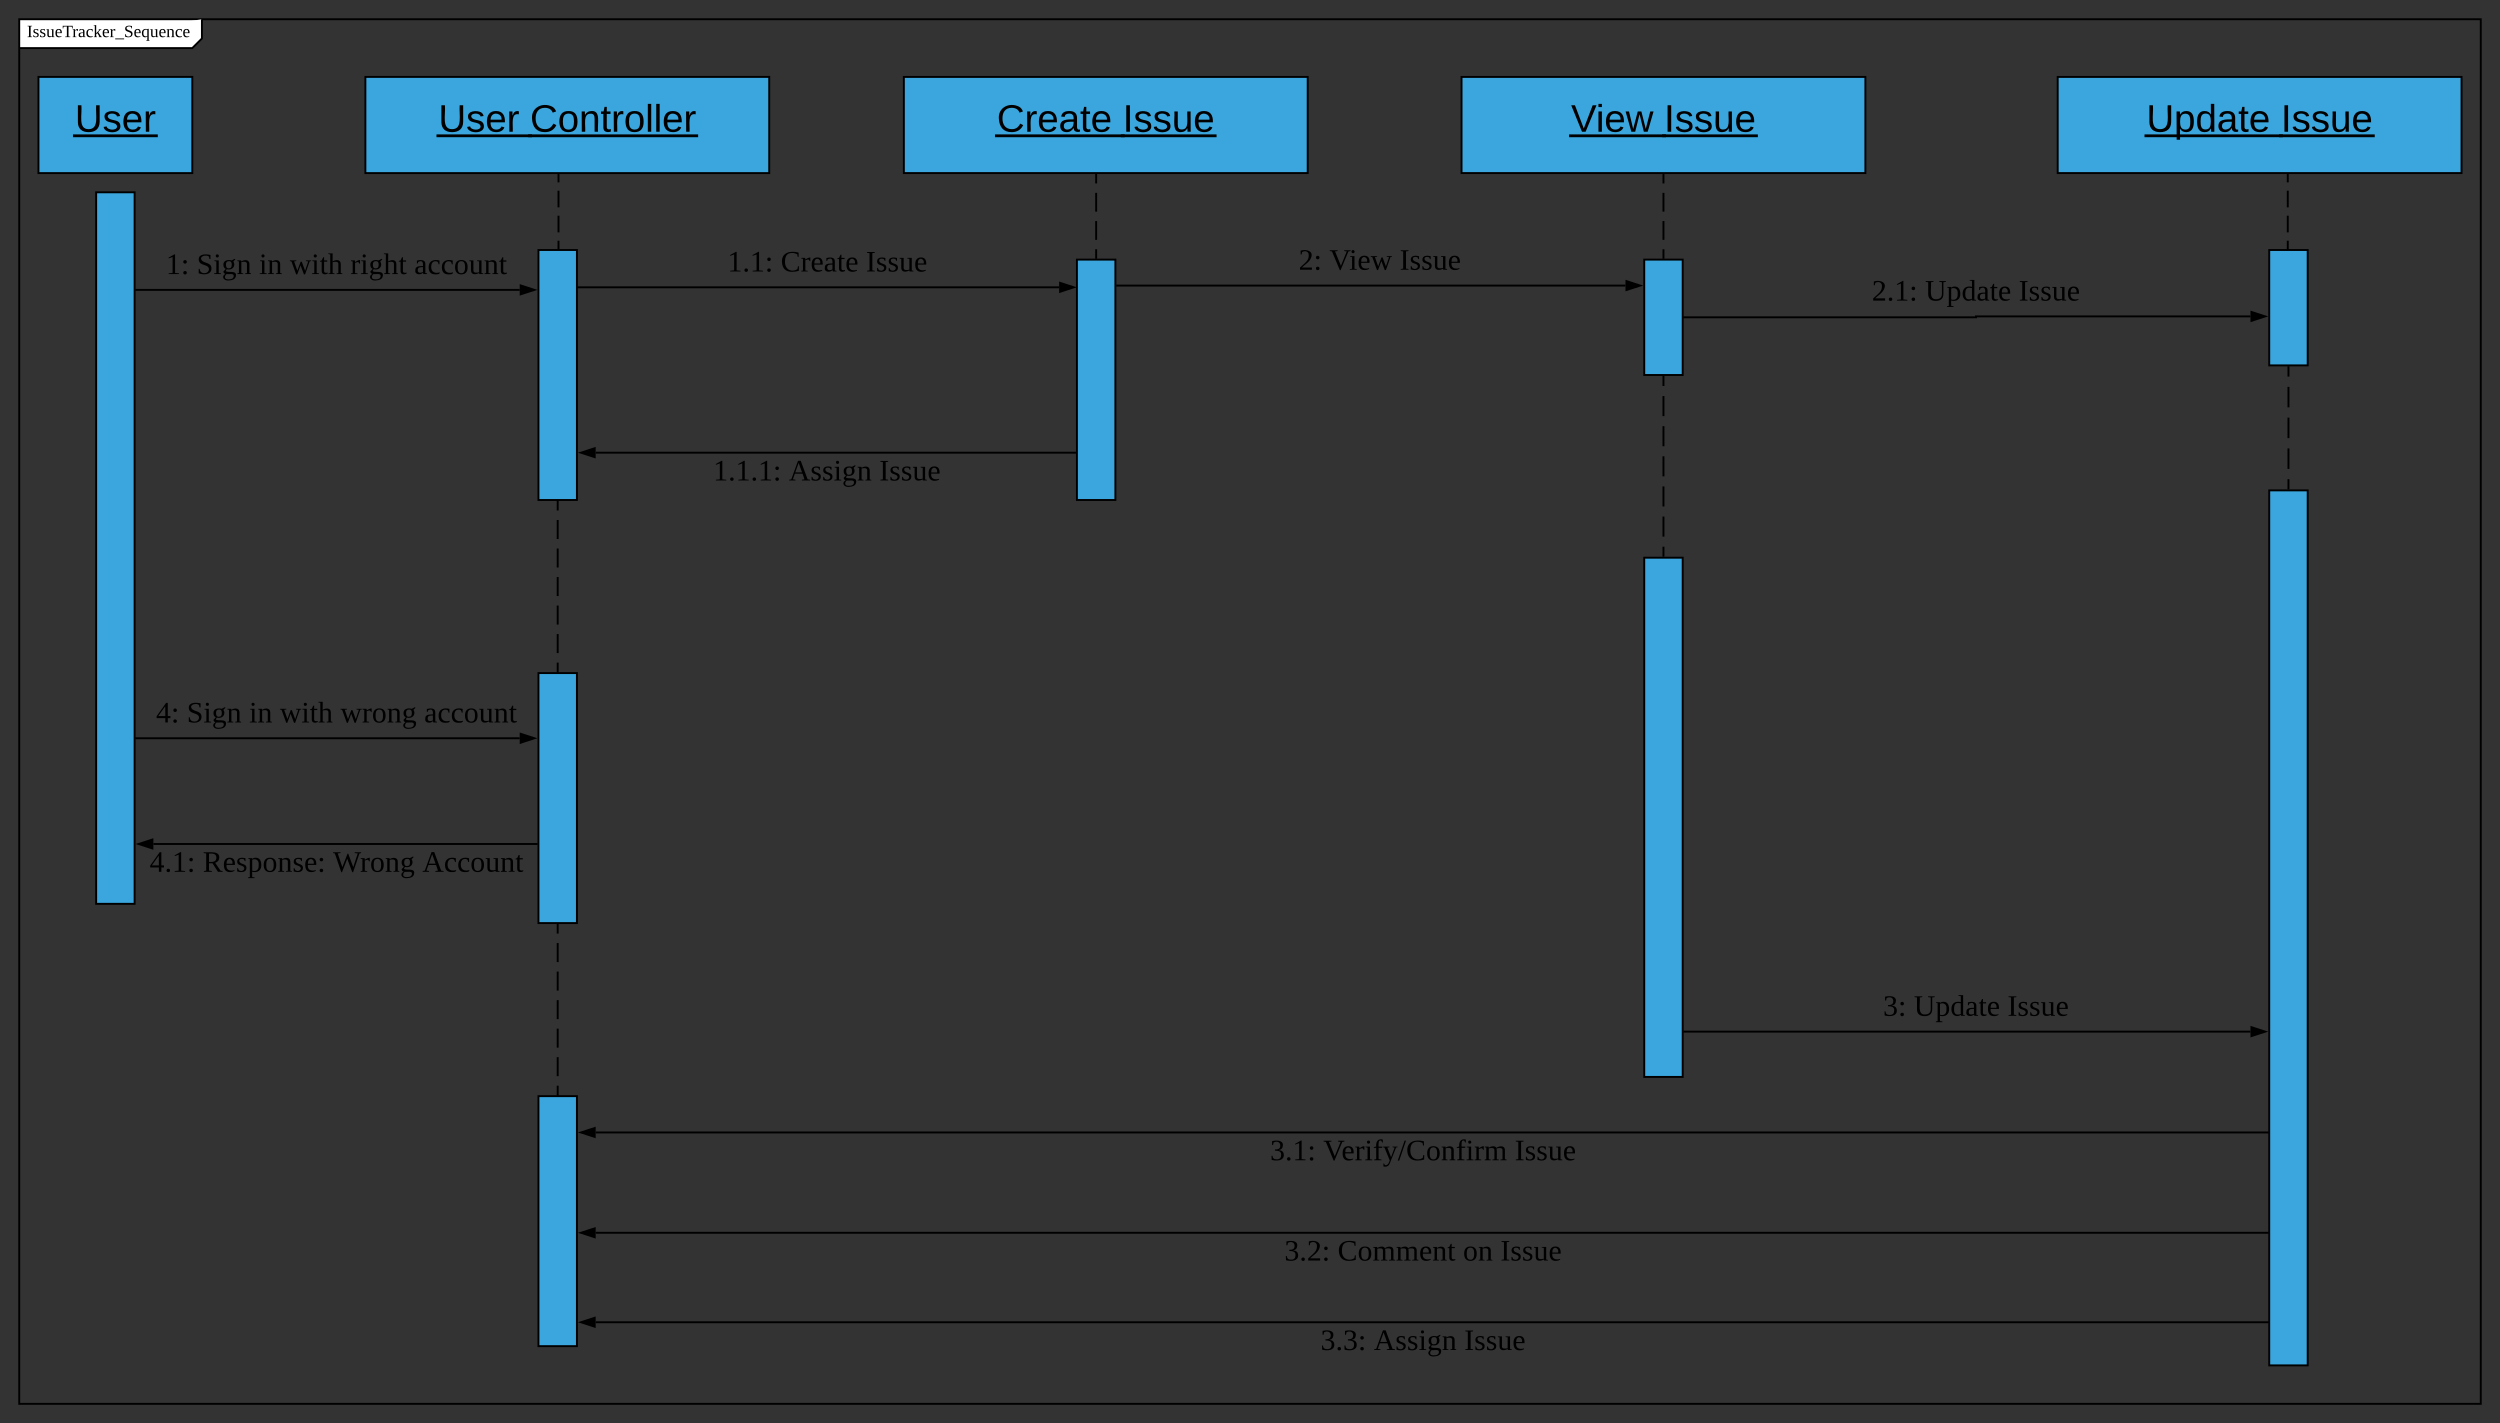 <svg xmlns="http://www.w3.org/2000/svg" xmlns:xlink="http://www.w3.org/1999/xlink" xmlns:lucid="lucid" width="2600" height="1480"><rect width="100%" height="100%" fill="#333333" stroke="none"/><g transform="translate(-140 -80)" lucid:page-tab-id="0_0"><path d="M180 160h160v100H180z" stroke="#000" stroke-width="2" fill="#3aa6dd"/><use xlink:href="#a" transform="matrix(1,0,0,1,180,160) translate(37.894 57)"/><path d="M240 280h40v740h-40zM520 160h420v100H520z" stroke="#000" stroke-width="2" fill="#3aa6dd"/><use xlink:href="#b" transform="matrix(1,0,0,1,520,160) translate(75.949 57)"/><use xlink:href="#c" transform="matrix(1,0,0,1,520,160) translate(171.283 57)"/><path d="M700 340h40v260h-40z" stroke="#000" stroke-width="2" fill="#3aa6dd"/><path d="M281 381.47h399.5" stroke="#000" stroke-width="2" fill="none"/><path d="M281 382.47h-1v-2h1z"/><path d="M695.76 381.47l-14.26 4.63v-9.27z" stroke="#000" stroke-width="2"/><use xlink:href="#d" transform="matrix(1,0,0,1,312.623,340.133) translate(0 24.889)"/><use xlink:href="#e" transform="matrix(1,0,0,1,312.623,340.133) translate(31.975 24.889)"/><use xlink:href="#f" transform="matrix(1,0,0,1,312.623,340.133) translate(96.79 24.889)"/><use xlink:href="#g" transform="matrix(1,0,0,1,312.623,340.133) translate(128.765 24.889)"/><use xlink:href="#h" transform="matrix(1,0,0,1,312.623,340.133) translate(191.765 24.889)"/><use xlink:href="#i" transform="matrix(1,0,0,1,312.623,340.133) translate(258.222 24.889)"/><path d="M720.84 261v78" fill="none"/><path d="M720.84 261v8.67m0 8.66v17.34m0 8.66v17.34m0 8.66V339" stroke="#000" stroke-width="2" fill="none"/><path d="M721.84 261h-2v-1h2z"/><path d="M741 378.8h500.5" stroke="#000" stroke-width="2" fill="none"/><path d="M741 379.8h-1v-2h1z"/><path d="M1256.76 378.8l-14.26 4.64v-9.28z" stroke="#000" stroke-width="2"/><use xlink:href="#j" transform="matrix(1,0,0,1,896.623,337.467) translate(0 24.889)"/><use xlink:href="#k" transform="matrix(1,0,0,1,896.623,337.467) translate(55.309 24.889)"/><use xlink:href="#l" transform="matrix(1,0,0,1,896.623,337.467) translate(143.975 24.889)"/><path d="M1080 160h420v100h-420z" stroke="#000" stroke-width="2" fill="#3aa6dd"/><use xlink:href="#m" transform="matrix(1,0,0,1,1080,160) translate(96.783 57)"/><use xlink:href="#n" transform="matrix(1,0,0,1,1080,160) translate(227.672 57)"/><path d="M1260 350h40v250h-40zM1660 160h420v100h-420z" stroke="#000" stroke-width="2" fill="#3aa6dd"/><use xlink:href="#o" transform="matrix(1,0,0,1,1660,160) translate(113.838 57)"/><use xlink:href="#n" transform="matrix(1,0,0,1,1660,160) translate(210.616 57)"/><path d="M1850 350h40v120h-40z" stroke="#000" stroke-width="2" fill="#3aa6dd"/><path d="M1301 377h529.5" stroke="#000" stroke-width="2" fill="none"/><path d="M1301 378h-1v-2h1z"/><path d="M1845.76 377l-14.26 4.62v-9.27z" stroke="#000" stroke-width="2"/><use xlink:href="#p" transform="matrix(1,0,0,1,1490.611,335.655) translate(0 24.889)"/><use xlink:href="#q" transform="matrix(1,0,0,1,1490.611,335.655) translate(31.975 24.889)"/><use xlink:href="#l" transform="matrix(1,0,0,1,1490.611,335.655) translate(105 24.889)"/><path d="M2280 160h420v100h-420z" stroke="#000" stroke-width="2" fill="#3aa6dd"/><use xlink:href="#r" transform="matrix(1,0,0,1,2280,160) translate(92.283 57)"/><use xlink:href="#n" transform="matrix(1,0,0,1,2280,160) translate(232.172 57)"/><path d="M2500 340h40v120h-40z" stroke="#000" stroke-width="2" fill="#3aa6dd"/><path d="M1259 550.8H759.5" stroke="#000" stroke-width="2" fill="none"/><path d="M1260 551.8h-1v-2h1z"/><path d="M744.24 550.8l14.26-4.64v9.28z" stroke="#000" stroke-width="2"/><use xlink:href="#s" transform="matrix(1,0,0,1,881.735,554.8) translate(0 24.889)"/><use xlink:href="#t" transform="matrix(1,0,0,1,881.735,554.8) translate(78.642 24.889)"/><use xlink:href="#l" transform="matrix(1,0,0,1,881.735,554.8) translate(172.753 24.889)"/><path d="M1891 410h304v-.95h285.5" stroke="#000" stroke-width="2" fill="none"/><path d="M1891 411h-1v-2h1z"/><path d="M2495.76 409.05l-14.26 4.63v-9.27z" stroke="#000" stroke-width="2"/><use xlink:href="#u" transform="matrix(1,0,0,1,2086.74,367.715) translate(0 24.889)"/><use xlink:href="#v" transform="matrix(1,0,0,1,2086.74,367.715) translate(55.309 24.889)"/><use xlink:href="#l" transform="matrix(1,0,0,1,2086.74,367.715) translate(152.704 24.889)"/><path d="M1280 349v-88" fill="none"/><path d="M1280 349v-9.78m0-9.78V309.9m0-9.8v-19.54m0-9.78V261" stroke="#000" stroke-width="2" fill="none"/><path d="M1281 350h-2v-1h2zM1281 261h-2v-1h2z"/><path d="M1870 349v-88" fill="none"/><path d="M1870 349v-9.78m0-9.78V309.9m0-9.8v-19.54m0-9.78V261" stroke="#000" stroke-width="2" fill="none"/><path d="M1871 350h-2v-1h2zM1871 261h-2v-1h2z"/><path d="M2519.27 261v78" fill="none"/><path d="M2519.27 261v8.67m0 8.66v17.34m0 8.66v17.34m0 8.66V339" stroke="#000" stroke-width="2" fill="none"/><path d="M2520.27 261h-2v-1h2zM2520.27 340h-2v-1h2z"/><path d="M700 780h40v260h-40z" stroke="#000" stroke-width="2" fill="#3aa6dd"/><path d="M720 601v178" fill="none"/><path d="M720 601v9.9m0 9.88v19.78m0 9.88v19.78m0 9.9v19.77m0 9.88v19.78m0 9.88v19.78m0 9.9V779" stroke="#000" stroke-width="2" fill="none"/><path d="M721 601h-2v-1h2zM721 780h-2v-1h2z"/><path d="M281 847.78h399.5" stroke="#000" stroke-width="2" fill="none"/><path d="M281 848.78h-1v-2h1z"/><path d="M695.76 847.78l-14.26 4.64v-9.27z" stroke="#000" stroke-width="2"/><use xlink:href="#w" transform="matrix(1,0,0,1,302.296,806.452) translate(0 24.889)"/><use xlink:href="#e" transform="matrix(1,0,0,1,302.296,806.452) translate(31.975 24.889)"/><use xlink:href="#f" transform="matrix(1,0,0,1,302.296,806.452) translate(96.79 24.889)"/><use xlink:href="#g" transform="matrix(1,0,0,1,302.296,806.452) translate(128.765 24.889)"/><use xlink:href="#x" transform="matrix(1,0,0,1,302.296,806.452) translate(191.765 24.889)"/><use xlink:href="#i" transform="matrix(1,0,0,1,302.296,806.452) translate(278.877 24.889)"/><path d="M699 957.75H299.5" stroke="#000" stroke-width="2" fill="none"/><path d="M700 958.75h-1v-2h1z"/><path d="M284.24 957.75l14.26-4.63v9.27z" stroke="#000" stroke-width="2"/><use xlink:href="#y" transform="matrix(1,0,0,1,295.599,961.752) translate(0 24.889)"/><use xlink:href="#z" transform="matrix(1,0,0,1,295.599,961.752) translate(55.309 24.889)"/><use xlink:href="#A" transform="matrix(1,0,0,1,295.599,961.752) translate(190.815 24.889)"/><use xlink:href="#B" transform="matrix(1,0,0,1,295.599,961.752) translate(283.63 24.889)"/><path d="M1850 660h40v540h-40z" stroke="#000" stroke-width="2" fill="#3aa6dd"/><path d="M1870 471v188" fill="none"/><path d="M1870 471v10.44m0 10.45v20.88m0 10.44v20.9m0 10.44v20.88m0 10.45v20.88m0 10.44v20.9m0 10.44V659" stroke="#000" stroke-width="2" fill="none"/><path d="M1871 471h-2v-1h2z"/><path d="M2500 590h40v910h-40z" stroke="#000" stroke-width="2" fill="#3aa6dd"/><path d="M1891 1152.9h589.5" stroke="#000" stroke-width="2" fill="none"/><path d="M1891 1153.9h-1v-2h1z"/><path d="M2495.76 1152.9l-14.26 4.64v-9.28z" stroke="#000" stroke-width="2"/><use xlink:href="#C" transform="matrix(1,0,0,1,2098.426,1111.567) translate(0 24.889)"/><use xlink:href="#v" transform="matrix(1,0,0,1,2098.426,1111.567) translate(31.975 24.889)"/><use xlink:href="#l" transform="matrix(1,0,0,1,2098.426,1111.567) translate(129.37 24.889)"/><path d="M2520 461v128" fill="none"/><path d="M2520 461v10.67m0 10.66v21.34m0 10.66v21.34m0 10.66v21.34m0 10.66V589" stroke="#000" stroke-width="2" fill="none"/><path d="M2521 461h-2v-1h2z"/><path d="M700 1220h40v260h-40z" stroke="#000" stroke-width="2" fill="#3aa6dd"/><path d="M720 1041v178" fill="none"/><path d="M720 1041v9.9m0 9.88v19.78m0 9.88v19.78m0 9.9v19.77m0 9.88v19.78m0 9.88v19.78m0 9.9v9.88" stroke="#000" stroke-width="2" fill="none"/><path d="M721 1041h-2v-1h2zM721 1220h-2v-1h2z"/><path d="M2499 1257.76H759.5" stroke="#000" stroke-width="2" fill="none"/><path d="M2500 1258.76h-1v-2h1z"/><path d="M744.24 1257.76l14.26-4.63v9.27z" stroke="#000" stroke-width="2"/><g><use xlink:href="#D" transform="matrix(1,0,0,1,1460.901,1261.763) translate(0 24.889)"/><use xlink:href="#E" transform="matrix(1,0,0,1,1460.901,1261.763) translate(55.309 24.889)"/><use xlink:href="#l" transform="matrix(1,0,0,1,1460.901,1261.763) translate(254.42 24.889)"/></g><path d="M2499 1362.1H759.5" stroke="#000" stroke-width="2" fill="none"/><path d="M2500 1363.1h-1v-2h1z"/><path d="M744.24 1362.1l14.26-4.64v9.27z" stroke="#000" stroke-width="2"/><g><use xlink:href="#F" transform="matrix(1,0,0,1,1475.809,1366.09) translate(0 24.889)"/><use xlink:href="#G" transform="matrix(1,0,0,1,1475.809,1366.09) translate(55.309 24.889)"/><use xlink:href="#H" transform="matrix(1,0,0,1,1475.809,1366.09) translate(185.716 24.889)"/><use xlink:href="#l" transform="matrix(1,0,0,1,1475.809,1366.09) translate(224.605 24.889)"/></g><path d="M2499 1455.14H759.5" stroke="#000" stroke-width="2" fill="none"/><path d="M2500 1456.14h-1v-2h1z"/><path d="M744.24 1455.14l14.26-4.64v9.27z" stroke="#000" stroke-width="2"/><g><use xlink:href="#I" transform="matrix(1,0,0,1,1513.401,1459.139) translate(0 24.889)"/><use xlink:href="#t" transform="matrix(1,0,0,1,1513.401,1459.139) translate(55.309 24.889)"/><use xlink:href="#l" transform="matrix(1,0,0,1,1513.401,1459.139) translate(149.42 24.889)"/></g><path d="M160 100h190v20l-10 10H160z" fill="#fff"/><path d="M160 100h2560v1440H160z" stroke="#000" stroke-width="2" fill="none"/><path d="M350 100v20l-10 10H160" stroke="#000" stroke-width="2" fill="#fff"/><g><use xlink:href="#J" transform="matrix(1,0,0,1,168,100) translate(0 18.6)"/></g><defs><path d="M232-93c-1 65-40 97-104 97C67 4 28-28 28-90v-158h33c8 89-33 224 67 224 102 0 64-133 71-224h33v155" id="K"/><path d="M135-143c-3-34-86-38-87 0 15 53 115 12 119 90S17 21 10-45l28-5c4 36 97 45 98 0-10-56-113-15-118-90-4-57 82-63 122-42 12 7 21 19 24 35" id="L"/><path d="M100-194c63 0 86 42 84 106H49c0 40 14 67 53 68 26 1 43-12 49-29l28 8c-11 28-37 45-77 45C44 4 14-33 15-96c1-61 26-98 85-98zm52 81c6-60-76-77-97-28-3 7-6 17-6 28h103" id="M"/><path d="M114-163C36-179 61-72 57 0H25l-1-190h30c1 12-1 29 2 39 6-27 23-49 58-41v29" id="N"/><g id="a"><use transform="matrix(0.111,0,0,0.111,0,0)" xlink:href="#K"/><use transform="matrix(0.111,0,0,0.111,28.778,0)" xlink:href="#L"/><use transform="matrix(0.111,0,0,0.111,48.778,0)" xlink:href="#M"/><use transform="matrix(0.111,0,0,0.111,71,0)" xlink:href="#N"/><path d="M-2 2.77h88.22V5.7H-2z"/></g><g id="b"><use transform="matrix(0.111,0,0,0.111,0,0)" xlink:href="#K"/><use transform="matrix(0.111,0,0,0.111,28.778,0)" xlink:href="#L"/><use transform="matrix(0.111,0,0,0.111,48.778,0)" xlink:href="#M"/><use transform="matrix(0.111,0,0,0.111,71,0)" xlink:href="#N"/><path d="M-2 2.77h99.33V5.7H-2z"/></g><path d="M212-179c-10-28-35-45-73-45-59 0-87 40-87 99 0 60 29 101 89 101 43 0 62-24 78-52l27 14C228-24 195 4 139 4 59 4 22-46 18-125c-6-104 99-153 187-111 19 9 31 26 39 46" id="O"/><path d="M100-194c62-1 85 37 85 99 1 63-27 99-86 99S16-35 15-95c0-66 28-99 85-99zM99-20c44 1 53-31 53-75 0-43-8-75-51-75s-53 32-53 75 10 74 51 75" id="P"/><path d="M117-194c89-4 53 116 60 194h-32v-121c0-31-8-49-39-48C34-167 62-67 57 0H25l-1-190h30c1 10-1 24 2 32 11-22 29-35 61-36" id="Q"/><path d="M59-47c-2 24 18 29 38 22v24C64 9 27 4 27-40v-127H5v-23h24l9-43h21v43h35v23H59v120" id="R"/><path d="M24 0v-261h32V0H24" id="S"/><g id="c"><use transform="matrix(0.111,0,0,0.111,0,0)" xlink:href="#O"/><use transform="matrix(0.111,0,0,0.111,28.778,0)" xlink:href="#P"/><use transform="matrix(0.111,0,0,0.111,51,0)" xlink:href="#Q"/><use transform="matrix(0.111,0,0,0.111,73.222,0)" xlink:href="#R"/><use transform="matrix(0.111,0,0,0.111,84.333,0)" xlink:href="#N"/><use transform="matrix(0.111,0,0,0.111,97.556,0)" xlink:href="#P"/><use transform="matrix(0.111,0,0,0.111,119.778,0)" xlink:href="#S"/><use transform="matrix(0.111,0,0,0.111,128.556,0)" xlink:href="#S"/><use transform="matrix(0.111,0,0,0.111,137.333,0)" xlink:href="#M"/><use transform="matrix(0.111,0,0,0.111,159.556,0)" xlink:href="#N"/><path d="M-2 2.77h176.78V5.7H-2z"/></g><path d="M110-14l48 5v9H32v-9l48-5v-192l-48 17v-10l69-39h9v224" id="T"/><path d="M50-37c14 0 21 9 21 21S62 5 50 5C37 5 28-4 28-16s8-21 22-21zm0-132c12 0 21 9 21 21 0 13-9 22-21 22-13 0-22-9-22-22 0-12 9-21 22-21" id="U"/><g id="d"><use transform="matrix(0.086,0,0,0.086,0,0)" xlink:href="#T"/><use transform="matrix(0.086,0,0,0.086,15.556,0)" xlink:href="#U"/></g><path d="M178-68c0 79-95 82-154 59v-54h12c1 35 22 52 60 52 50 0 69-58 33-82-39-24-105-21-105-85 0-67 86-66 142-53v49h-12l-6-29c-31-27-121-7-89 42 28 43 119 24 119 101" id="V"/><path d="M47-200c-23 0-25-39 0-38 13 0 18 7 20 19-1 11-8 19-20 19zM65-12l28 4v8H8v-8l28-4v-141l-24-4v-8h53v153" id="W"/><path d="M141-152c28 39 5 97-54 97-9 0-20-2-27-3L49-35c29 22 130-14 124 52-4 45-38 57-88 61C21 83-8 26 45-2 33-6 22-15 21-31l28-31c-19-9-28-26-28-51-2-51 53-65 100-52l38-20 7 8zM85 64c35 0 61-11 61-42 0-35-57-17-89-21-9 8-16 19-17 34 0 25 19 29 45 29zM52-113c1 26 7 46 35 44 28-1 34-16 35-44 0-26-6-43-34-43s-36 17-36 43" id="X"/><path d="M125-118c4-37-41-34-68-26v132l23 4v8H8C5-13 21-9 28-12v-141c-7-3-23 1-20-12h47l2 13c31-23 98-29 98 31v109c7 3 23-1 20 12h-72v-8l22-4v-106" id="Y"/><g id="e"><use transform="matrix(0.086,0,0,0.086,0,0)" xlink:href="#V"/><use transform="matrix(0.086,0,0,0.086,17.284,0)" xlink:href="#W"/><use transform="matrix(0.086,0,0,0.086,25.926,0)" xlink:href="#X"/><use transform="matrix(0.086,0,0,0.086,41.481,0)" xlink:href="#Y"/></g><g id="f"><use transform="matrix(0.086,0,0,0.086,0,0)" xlink:href="#W"/><use transform="matrix(0.086,0,0,0.086,8.642,0)" xlink:href="#Y"/></g><path d="M240-154L185 4h-14l-41-109L90 4H77L20-153c-7-3-23 1-20-12h79v8l-27 4L91-41l40-108h14l40 109 38-113-28-4v-8h63v8" id="Z"/><path d="M54-38c-1 25 24 26 44 20v12C71 10 25 9 25-35v-115H4c-2-14 14-10 21-15l18-38h11v38h38v15H54v112" id="aa"/><path d="M126-119c3-38-42-31-69-25v132l23 4v8H7v-8l21-4v-226l-24-4v-8h53l-1 98c31-22 99-31 99 31v109c7 3 23-1 20 12h-71v-8l22-4v-107" id="ab"/><g id="g"><use transform="matrix(0.086,0,0,0.086,0,0)" xlink:href="#Z"/><use transform="matrix(0.086,0,0,0.086,22.383,0)" xlink:href="#W"/><use transform="matrix(0.086,0,0,0.086,31.025,0)" xlink:href="#aa"/><use transform="matrix(0.086,0,0,0.086,39.667,0)" xlink:href="#ab"/></g><path d="M57-145c16-10 35-24 60-25v45c-19 1-8-30-40-17l-20 6v124l29 4v8H7v-8l21-4v-141c-8-3-24 2-21-12h48" id="ac"/><g id="h"><use transform="matrix(0.086,0,0,0.086,0,0)" xlink:href="#ac"/><use transform="matrix(0.086,0,0,0.086,10.284,0)" xlink:href="#W"/><use transform="matrix(0.086,0,0,0.086,18.926,0)" xlink:href="#X"/><use transform="matrix(0.086,0,0,0.086,34.481,0)" xlink:href="#ab"/><use transform="matrix(0.086,0,0,0.086,50.037,0)" xlink:href="#aa"/></g><path d="M32-163c41-10 102-14 102 39v112c8 3 24-2 21 12h-45l-4-17C83 13 3 13 13-46c-2-50 45-50 92-51 4-36-5-70-42-56-6 2-12 4-16 6-4 7 0 23-15 20v-36zM42-47c0 41 41 33 63 22v-59c-34 1-63-1-63 37" id="ad"/><path d="M45-84c0 64 52 80 104 63 1 25-30 25-55 25-56 0-80-32-80-88 0-76 62-98 131-80v46h-10c-5-15-4-31-23-35-47-10-67 21-67 69" id="ae"/><path d="M90-170c52 0 76 32 76 87 0 54-24 87-77 87-51 0-75-34-75-87 0-54 24-87 76-87zM89-10c39 0 46-35 46-73 0-39-7-73-46-73-39 1-44 34-44 73s6 72 44 73" id="af"/><path d="M124-13C89 8 26 15 26-45v-108c-8-3-24 2-21-12h50v118c-3 37 42 32 69 25v-131l-25-4v-8h54v153c8 3 24-2 21 12h-48" id="ag"/><g id="i"><use transform="matrix(0.086,0,0,0.086,0,0)" xlink:href="#ad"/><use transform="matrix(0.086,0,0,0.086,13.741,0)" xlink:href="#ae"/><use transform="matrix(0.086,0,0,0.086,27.481,0)" xlink:href="#ae"/><use transform="matrix(0.086,0,0,0.086,41.222,0)" xlink:href="#af"/><use transform="matrix(0.086,0,0,0.086,56.778,0)" xlink:href="#ag"/><use transform="matrix(0.086,0,0,0.086,72.333,0)" xlink:href="#Y"/><use transform="matrix(0.086,0,0,0.086,87.889,0)" xlink:href="#aa"/></g><path d="M45-37c13 0 21 8 21 21C67-2 57 4 45 5 33 4 23-2 24-16c0-13 8-21 21-21" id="ah"/><g id="j"><use transform="matrix(0.086,0,0,0.086,0,0)" xlink:href="#T"/><use transform="matrix(0.086,0,0,0.086,15.556,0)" xlink:href="#ah"/><use transform="matrix(0.086,0,0,0.086,23.333,0)" xlink:href="#T"/><use transform="matrix(0.086,0,0,0.086,38.889,0)" xlink:href="#U"/></g><path d="M52-115c0 93 80 130 150 87l7-35h11l-1 55c-23 7-52 12-83 12C60 4 19-37 15-115c-5-113 97-141 201-114l1 51h-12l-5-30c-15-9-39-16-62-16-66 0-86 41-86 109" id="ai"/><path d="M84-170c49 0 66 33 63 87H46c-8 60 38 80 95 63v10C128-2 108 4 88 4 34 4 14-29 14-84c-1-54 22-86 70-86zm33 73c12-57-57-82-69-24-1 7-2 15-2 24h71" id="aj"/><g id="k"><use transform="matrix(0.086,0,0,0.086,0,0)" xlink:href="#ai"/><use transform="matrix(0.086,0,0,0.086,20.741,0)" xlink:href="#ac"/><use transform="matrix(0.086,0,0,0.086,31.025,0)" xlink:href="#aj"/><use transform="matrix(0.086,0,0,0.086,44.765,0)" xlink:href="#ad"/><use transform="matrix(0.086,0,0,0.086,58.506,0)" xlink:href="#aa"/><use transform="matrix(0.086,0,0,0.086,67.148,0)" xlink:href="#aj"/></g><path d="M77-14l30 5v9H13v-9l30-5v-208l-30-4v-10h94v10l-30 4v208" id="ak"/><path d="M41-130c7 48 86 23 86 84 0 56-69 57-112 41v-40c20 0 9 29 31 31 35 19 77-26 41-50-27-18-72-13-72-59 0-50 58-52 100-41v36c-19 1-8-25-28-25-21-7-50-1-46 23" id="al"/><g id="l"><use transform="matrix(0.086,0,0,0.086,0,0)" xlink:href="#ak"/><use transform="matrix(0.086,0,0,0.086,10.284,0)" xlink:href="#al"/><use transform="matrix(0.086,0,0,0.086,22.383,0)" xlink:href="#al"/><use transform="matrix(0.086,0,0,0.086,34.481,0)" xlink:href="#ag"/><use transform="matrix(0.086,0,0,0.086,50.037,0)" xlink:href="#aj"/></g><path d="M141-36C126-15 110 5 73 4 37 3 15-17 15-53c-1-64 63-63 125-63 3-35-9-54-41-54-24 1-41 7-42 31l-33-3c5-37 33-52 76-52 45 0 72 20 72 64v82c-1 20 7 32 28 27v20c-31 9-61-2-59-35zM48-53c0 20 12 33 32 33 41-3 63-29 60-74-43 2-92-5-92 41" id="am"/><g id="m"><use transform="matrix(0.111,0,0,0.111,0,0)" xlink:href="#O"/><use transform="matrix(0.111,0,0,0.111,28.778,0)" xlink:href="#N"/><use transform="matrix(0.111,0,0,0.111,42,0)" xlink:href="#M"/><use transform="matrix(0.111,0,0,0.111,64.222,0)" xlink:href="#am"/><use transform="matrix(0.111,0,0,0.111,86.444,0)" xlink:href="#R"/><use transform="matrix(0.111,0,0,0.111,97.556,0)" xlink:href="#M"/><path d="M-2 2.77h134.9V5.7H-2z"/></g><path d="M33 0v-248h34V0H33" id="an"/><path d="M84 4C-5 8 30-112 23-190h32v120c0 31 7 50 39 49 72-2 45-101 50-169h31l1 190h-30c-1-10 1-25-2-33-11 22-28 36-60 37" id="ao"/><g id="n"><use transform="matrix(0.111,0,0,0.111,0,0)" xlink:href="#an"/><use transform="matrix(0.111,0,0,0.111,11.111,0)" xlink:href="#L"/><use transform="matrix(0.111,0,0,0.111,31.111,0)" xlink:href="#L"/><use transform="matrix(0.111,0,0,0.111,51.111,0)" xlink:href="#ao"/><use transform="matrix(0.111,0,0,0.111,73.333,0)" xlink:href="#M"/><path d="M-2 2.77h99.56V5.7H-2z"/></g><path d="M137 0h-34L2-248h35l83 218 83-218h36" id="ap"/><path d="M24-231v-30h32v30H24zM24 0v-190h32V0H24" id="aq"/><path d="M206 0h-36l-40-164L89 0H53L-1-190h32L70-26l43-164h34l41 164 42-164h31" id="ar"/><g id="o"><use transform="matrix(0.111,0,0,0.111,0,0)" xlink:href="#ap"/><use transform="matrix(0.111,0,0,0.111,25.889,0)" xlink:href="#aq"/><use transform="matrix(0.111,0,0,0.111,34.667,0)" xlink:href="#M"/><use transform="matrix(0.111,0,0,0.111,56.889,0)" xlink:href="#ar"/><path d="M-2 2.77H98.78V5.7H-2z"/></g><path d="M24-231c66-21 156 2 128 81C132-92 78-66 39-27h121V0H16v-26l59-54c26-25 47-47 47-97 0-48-47-57-81-37l-6 29H24v-46" id="as"/><g id="p"><use transform="matrix(0.086,0,0,0.086,0,0)" xlink:href="#as"/><use transform="matrix(0.086,0,0,0.086,15.556,0)" xlink:href="#U"/></g><path d="M256-236v10l-26 4L135 5h-9L31-222l-27-4v-10h95v10l-31 4 71 174 71-174-31-4v-10h77" id="at"/><g id="q"><use transform="matrix(0.086,0,0,0.086,0,0)" xlink:href="#at"/><use transform="matrix(0.086,0,0,0.086,20.481,0)" xlink:href="#W"/><use transform="matrix(0.086,0,0,0.086,29.123,0)" xlink:href="#aj"/><use transform="matrix(0.086,0,0,0.086,42.864,0)" xlink:href="#Z"/></g><path d="M115-194c55 1 70 41 70 98S169 2 115 4C84 4 66-9 55-30l1 105H24l-1-265h31l2 30c10-21 28-34 59-34zm-8 174c40 0 45-34 45-75s-6-73-45-74c-42 0-51 32-51 76 0 43 10 73 51 73" id="au"/><path d="M85-194c31 0 48 13 60 33l-1-100h32l1 261h-30c-2-10 0-23-3-31C134-8 116 4 85 4 32 4 16-35 15-94c0-66 23-100 70-100zm9 24c-40 0-46 34-46 75 0 40 6 74 45 74 42 0 51-32 51-76 0-42-9-74-50-73" id="av"/><g id="r"><use transform="matrix(0.111,0,0,0.111,0,0)" xlink:href="#K"/><use transform="matrix(0.111,0,0,0.111,28.778,0)" xlink:href="#au"/><use transform="matrix(0.111,0,0,0.111,51,0)" xlink:href="#av"/><use transform="matrix(0.111,0,0,0.111,73.222,0)" xlink:href="#am"/><use transform="matrix(0.111,0,0,0.111,95.444,0)" xlink:href="#R"/><use transform="matrix(0.111,0,0,0.111,106.556,0)" xlink:href="#M"/><path d="M-2 2.77h143.9V5.7H-2z"/></g><g id="s"><use transform="matrix(0.086,0,0,0.086,0,0)" xlink:href="#T"/><use transform="matrix(0.086,0,0,0.086,15.556,0)" xlink:href="#ah"/><use transform="matrix(0.086,0,0,0.086,23.333,0)" xlink:href="#T"/><use transform="matrix(0.086,0,0,0.086,38.889,0)" xlink:href="#ah"/><use transform="matrix(0.086,0,0,0.086,46.667,0)" xlink:href="#T"/><use transform="matrix(0.086,0,0,0.086,62.222,0)" xlink:href="#U"/></g><path d="M81-9v9H4v-9l26-5 81-224h33l83 224 30 5v9h-99v-9l31-5-23-68H73L49-14zm38-203L78-98h82" id="aw"/><g id="t"><use transform="matrix(0.086,0,0,0.086,0,0)" xlink:href="#aw"/><use transform="matrix(0.086,0,0,0.086,22.383,0)" xlink:href="#al"/><use transform="matrix(0.086,0,0,0.086,34.481,0)" xlink:href="#al"/><use transform="matrix(0.086,0,0,0.086,46.58,0)" xlink:href="#W"/><use transform="matrix(0.086,0,0,0.086,55.222,0)" xlink:href="#X"/><use transform="matrix(0.086,0,0,0.086,70.778,0)" xlink:href="#Y"/></g><g id="u"><use transform="matrix(0.086,0,0,0.086,0,0)" xlink:href="#as"/><use transform="matrix(0.086,0,0,0.086,15.556,0)" xlink:href="#ah"/><use transform="matrix(0.086,0,0,0.086,23.333,0)" xlink:href="#T"/><use transform="matrix(0.086,0,0,0.086,38.889,0)" xlink:href="#U"/></g><path d="M134-16c44-1 70-21 70-64v-142l-32-4v-10h80v10l-30 4v141c0 57-33 84-91 85-58 0-93-26-93-82v-144l-30-4v-10h94v10l-30 4c7 82-31 209 62 206" id="ax"/><path d="M166-85c3 67-44 102-111 85l1 64 29 4v9H6v-9l21-4v-217c-7-3-22 1-19-12h46l1 9c11-8 26-14 45-14 47 2 64 36 66 85zM56-13c53 14 83-14 78-72 7-53-33-79-78-60v132" id="ay"/><path d="M13-81c0-71 46-101 114-85l-1-72-28-4v-8h57v238c8 3 24-2 21 12h-47l-2-12C80 23 13-1 13-81zm77-74c-37 1-44 33-45 74 0 38 9 66 45 66 14 0 27-3 36-7v-130c-10-1-24-3-36-3" id="az"/><g id="v"><use transform="matrix(0.086,0,0,0.086,0,0)" xlink:href="#ax"/><use transform="matrix(0.086,0,0,0.086,22.383,0)" xlink:href="#ay"/><use transform="matrix(0.086,0,0,0.086,37.938,0)" xlink:href="#az"/><use transform="matrix(0.086,0,0,0.086,53.494,0)" xlink:href="#ad"/><use transform="matrix(0.086,0,0,0.086,67.235,0)" xlink:href="#aa"/><use transform="matrix(0.086,0,0,0.086,75.877,0)" xlink:href="#aj"/></g><path d="M142-52V0h-30v-52H7v-23l115-162h20v160h32v25h-32zm-30-25l-1-119L27-77h85" id="aA"/><g id="w"><use transform="matrix(0.086,0,0,0.086,0,0)" xlink:href="#aA"/><use transform="matrix(0.086,0,0,0.086,15.556,0)" xlink:href="#U"/></g><g id="x"><use transform="matrix(0.086,0,0,0.086,0,0)" xlink:href="#Z"/><use transform="matrix(0.086,0,0,0.086,22.383,0)" xlink:href="#ac"/><use transform="matrix(0.086,0,0,0.086,32.667,0)" xlink:href="#af"/><use transform="matrix(0.086,0,0,0.086,48.222,0)" xlink:href="#Y"/><use transform="matrix(0.086,0,0,0.086,63.778,0)" xlink:href="#X"/></g><g id="y"><use transform="matrix(0.086,0,0,0.086,0,0)" xlink:href="#aA"/><use transform="matrix(0.086,0,0,0.086,15.556,0)" xlink:href="#ah"/><use transform="matrix(0.086,0,0,0.086,23.333,0)" xlink:href="#T"/><use transform="matrix(0.086,0,0,0.086,38.889,0)" xlink:href="#U"/></g><path d="M199-173c-1 36-21 56-49 65l64 94 26 5v9h-57l-66-103H75v89l35 5v9H13v-9l28-5v-208l-31-4v-10c80 4 190-20 189 63zM75-119c50 2 89-1 89-51 0-49-39-52-89-50v101" id="aB"/><g id="z"><use transform="matrix(0.086,0,0,0.086,0,0)" xlink:href="#aB"/><use transform="matrix(0.086,0,0,0.086,20.741,0)" xlink:href="#aj"/><use transform="matrix(0.086,0,0,0.086,34.481,0)" xlink:href="#al"/><use transform="matrix(0.086,0,0,0.086,46.58,0)" xlink:href="#ay"/><use transform="matrix(0.086,0,0,0.086,62.136,0)" xlink:href="#af"/><use transform="matrix(0.086,0,0,0.086,77.691,0)" xlink:href="#Y"/><use transform="matrix(0.086,0,0,0.086,93.247,0)" xlink:href="#al"/><use transform="matrix(0.086,0,0,0.086,105.346,0)" xlink:href="#aj"/><use transform="matrix(0.086,0,0,0.086,119.086,0)" xlink:href="#U"/></g><path d="M319-222L242 5h-10l-61-162L108 5h-9L21-222l-21-4v-10h90v10l-34 4 56 166 63-163h8l61 163 54-166-37-4v-10h78v10" id="aC"/><g id="A"><use transform="matrix(0.086,0,0,0.086,0,0)" xlink:href="#aC"/><use transform="matrix(0.086,0,0,0.086,28.086,0)" xlink:href="#ac"/><use transform="matrix(0.086,0,0,0.086,38.37,0)" xlink:href="#af"/><use transform="matrix(0.086,0,0,0.086,53.926,0)" xlink:href="#Y"/><use transform="matrix(0.086,0,0,0.086,69.481,0)" xlink:href="#X"/></g><g id="B"><use transform="matrix(0.086,0,0,0.086,0,0)" xlink:href="#aw"/><use transform="matrix(0.086,0,0,0.086,22.383,0)" xlink:href="#ae"/><use transform="matrix(0.086,0,0,0.086,36.123,0)" xlink:href="#ae"/><use transform="matrix(0.086,0,0,0.086,49.864,0)" xlink:href="#af"/><use transform="matrix(0.086,0,0,0.086,65.42,0)" xlink:href="#ag"/><use transform="matrix(0.086,0,0,0.086,80.975,0)" xlink:href="#Y"/><use transform="matrix(0.086,0,0,0.086,96.531,0)" xlink:href="#aa"/></g><path d="M104-123c39 3 61 21 62 59C167 7 83 12 19-4l-2-50h12c2 29 16 43 51 43 38 0 54-19 54-55 2-43-34-49-75-50v-14c37 0 64-7 64-48 0-47-47-56-81-36l-6 29H24v-46c51-13 135-13 131 51-2 34-20 52-51 57" id="aD"/><g id="C"><use transform="matrix(0.086,0,0,0.086,0,0)" xlink:href="#aD"/><use transform="matrix(0.086,0,0,0.086,15.556,0)" xlink:href="#U"/></g><g id="D"><use transform="matrix(0.086,0,0,0.086,0,0)" xlink:href="#aD"/><use transform="matrix(0.086,0,0,0.086,15.556,0)" xlink:href="#ah"/><use transform="matrix(0.086,0,0,0.086,23.333,0)" xlink:href="#T"/><use transform="matrix(0.086,0,0,0.086,38.889,0)" xlink:href="#U"/></g><path d="M103-236c-39-15-35 32-34 71h44v15H69v136l35 6v8H15v-8l25-6v-136H11v-9l29-7c-6-59 23-100 80-84v36c-15 2-12-14-17-22" id="aE"/><path d="M161-154L85 37C75 66 49 86 8 75V39c18-2 6 24 29 21 30-4 38-32 47-58L21-153c-7-3-20 0-17-12h77v8l-26 4 45 116 43-116-26-4v-8h62v8" id="aF"/><path d="M18 4H0l83-241h17" id="aG"/><path d="M126-118c4-37-42-32-68-25v131l24 4v8H8C5-13 21-9 28-12v-141c-7-3-23 1-20-12h48l1 13c22-15 77-30 92 2 32-22 104-36 104 29v109c8 3 24-2 21 12h-75v-8l25-4v-106c3-39-45-31-72-24 7 37 1 88 3 130l25 4v8h-78v-8l24-4v-106" id="aH"/><g id="E"><use transform="matrix(0.086,0,0,0.086,0,0)" xlink:href="#at"/><use transform="matrix(0.086,0,0,0.086,18.926,0)" xlink:href="#aj"/><use transform="matrix(0.086,0,0,0.086,32.667,0)" xlink:href="#ac"/><use transform="matrix(0.086,0,0,0.086,42.951,0)" xlink:href="#W"/><use transform="matrix(0.086,0,0,0.086,51.593,0)" xlink:href="#aE"/><use transform="matrix(0.086,0,0,0.086,61.877,0)" xlink:href="#aF"/><use transform="matrix(0.086,0,0,0.086,77.432,0)" xlink:href="#aG"/><use transform="matrix(0.086,0,0,0.086,86.074,0)" xlink:href="#ai"/><use transform="matrix(0.086,0,0,0.086,106.815,0)" xlink:href="#af"/><use transform="matrix(0.086,0,0,0.086,122.37,0)" xlink:href="#Y"/><use transform="matrix(0.086,0,0,0.086,137.926,0)" xlink:href="#aE"/><use transform="matrix(0.086,0,0,0.086,148.21,0)" xlink:href="#W"/><use transform="matrix(0.086,0,0,0.086,156.852,0)" xlink:href="#ac"/><use transform="matrix(0.086,0,0,0.086,167.136,0)" xlink:href="#aH"/></g><g id="F"><use transform="matrix(0.086,0,0,0.086,0,0)" xlink:href="#aD"/><use transform="matrix(0.086,0,0,0.086,15.556,0)" xlink:href="#ah"/><use transform="matrix(0.086,0,0,0.086,23.333,0)" xlink:href="#as"/><use transform="matrix(0.086,0,0,0.086,38.889,0)" xlink:href="#U"/></g><g id="G"><use transform="matrix(0.086,0,0,0.086,0,0)" xlink:href="#ai"/><use transform="matrix(0.086,0,0,0.086,20.741,0)" xlink:href="#af"/><use transform="matrix(0.086,0,0,0.086,36.296,0)" xlink:href="#aH"/><use transform="matrix(0.086,0,0,0.086,60.494,0)" xlink:href="#aH"/><use transform="matrix(0.086,0,0,0.086,84.691,0)" xlink:href="#aj"/><use transform="matrix(0.086,0,0,0.086,98.432,0)" xlink:href="#Y"/><use transform="matrix(0.086,0,0,0.086,113.988,0)" xlink:href="#aa"/></g><g id="H"><use transform="matrix(0.086,0,0,0.086,0,0)" xlink:href="#af"/><use transform="matrix(0.086,0,0,0.086,15.556,0)" xlink:href="#Y"/></g><g id="I"><use transform="matrix(0.086,0,0,0.086,0,0)" xlink:href="#aD"/><use transform="matrix(0.086,0,0,0.086,15.556,0)" xlink:href="#ah"/><use transform="matrix(0.086,0,0,0.086,23.333,0)" xlink:href="#aD"/><use transform="matrix(0.086,0,0,0.086,38.889,0)" xlink:href="#U"/></g><path d="M55 0v-9l38-5v-207c-22 1-53 0-70 4l-5 37H7v-56h207v56h-12l-5-37-70-3v206l37 5v9H55" id="aI"/><path d="M60-80l68-73c-7-3-20 0-17-12h58c3 13-13 9-20 12l-47 48 60 93c7 3 21-1 18 12h-68c-3-12 9-9 15-12L82-83 60-60v48c7 3 21-1 18 12H10v-8l21-4v-226l-24-4v-8h53v170" id="aJ"/><path d="M-3 46V28h186v18H-3" id="aK"/><path d="M13-82c-2-68 46-101 114-84 8-3 15-8 28-7V64l18 4v9h-70v-9l23-4c1-25-2-53 2-75-11 8-27 15-47 15-49-1-66-35-68-86zm113-70c-53-13-86 12-81 70-6 54 34 80 81 61v-131" id="aL"/><g id="J"><use transform="matrix(0.05,0,0,0.05,0,0)" xlink:href="#ak"/><use transform="matrix(0.05,0,0,0.05,5.95,0)" xlink:href="#al"/><use transform="matrix(0.05,0,0,0.05,12.95,0)" xlink:href="#al"/><use transform="matrix(0.05,0,0,0.05,19.95,0)" xlink:href="#ag"/><use transform="matrix(0.05,0,0,0.05,28.95,0)" xlink:href="#aj"/><use transform="matrix(0.05,0,0,0.05,36.9,0)" xlink:href="#aI"/><use transform="matrix(0.05,0,0,0.05,47.2,0)" xlink:href="#ac"/><use transform="matrix(0.05,0,0,0.05,53.15,0)" xlink:href="#ad"/><use transform="matrix(0.05,0,0,0.05,61.1,0)" xlink:href="#ae"/><use transform="matrix(0.05,0,0,0.05,69.05,0)" xlink:href="#aJ"/><use transform="matrix(0.05,0,0,0.05,78.05,0)" xlink:href="#aj"/><use transform="matrix(0.05,0,0,0.05,86,0)" xlink:href="#ac"/><use transform="matrix(0.05,0,0,0.05,91.95,0)" xlink:href="#aK"/><use transform="matrix(0.05,0,0,0.05,100.95,0)" xlink:href="#V"/><use transform="matrix(0.05,0,0,0.05,110.95,0)" xlink:href="#aj"/><use transform="matrix(0.05,0,0,0.05,118.9,0)" xlink:href="#aL"/><use transform="matrix(0.05,0,0,0.05,127.9,0)" xlink:href="#ag"/><use transform="matrix(0.05,0,0,0.05,136.9,0)" xlink:href="#aj"/><use transform="matrix(0.05,0,0,0.05,144.85,0)" xlink:href="#Y"/><use transform="matrix(0.05,0,0,0.05,153.85,0)" xlink:href="#ae"/><use transform="matrix(0.05,0,0,0.05,161.8,0)" xlink:href="#aj"/></g></defs></g></svg>